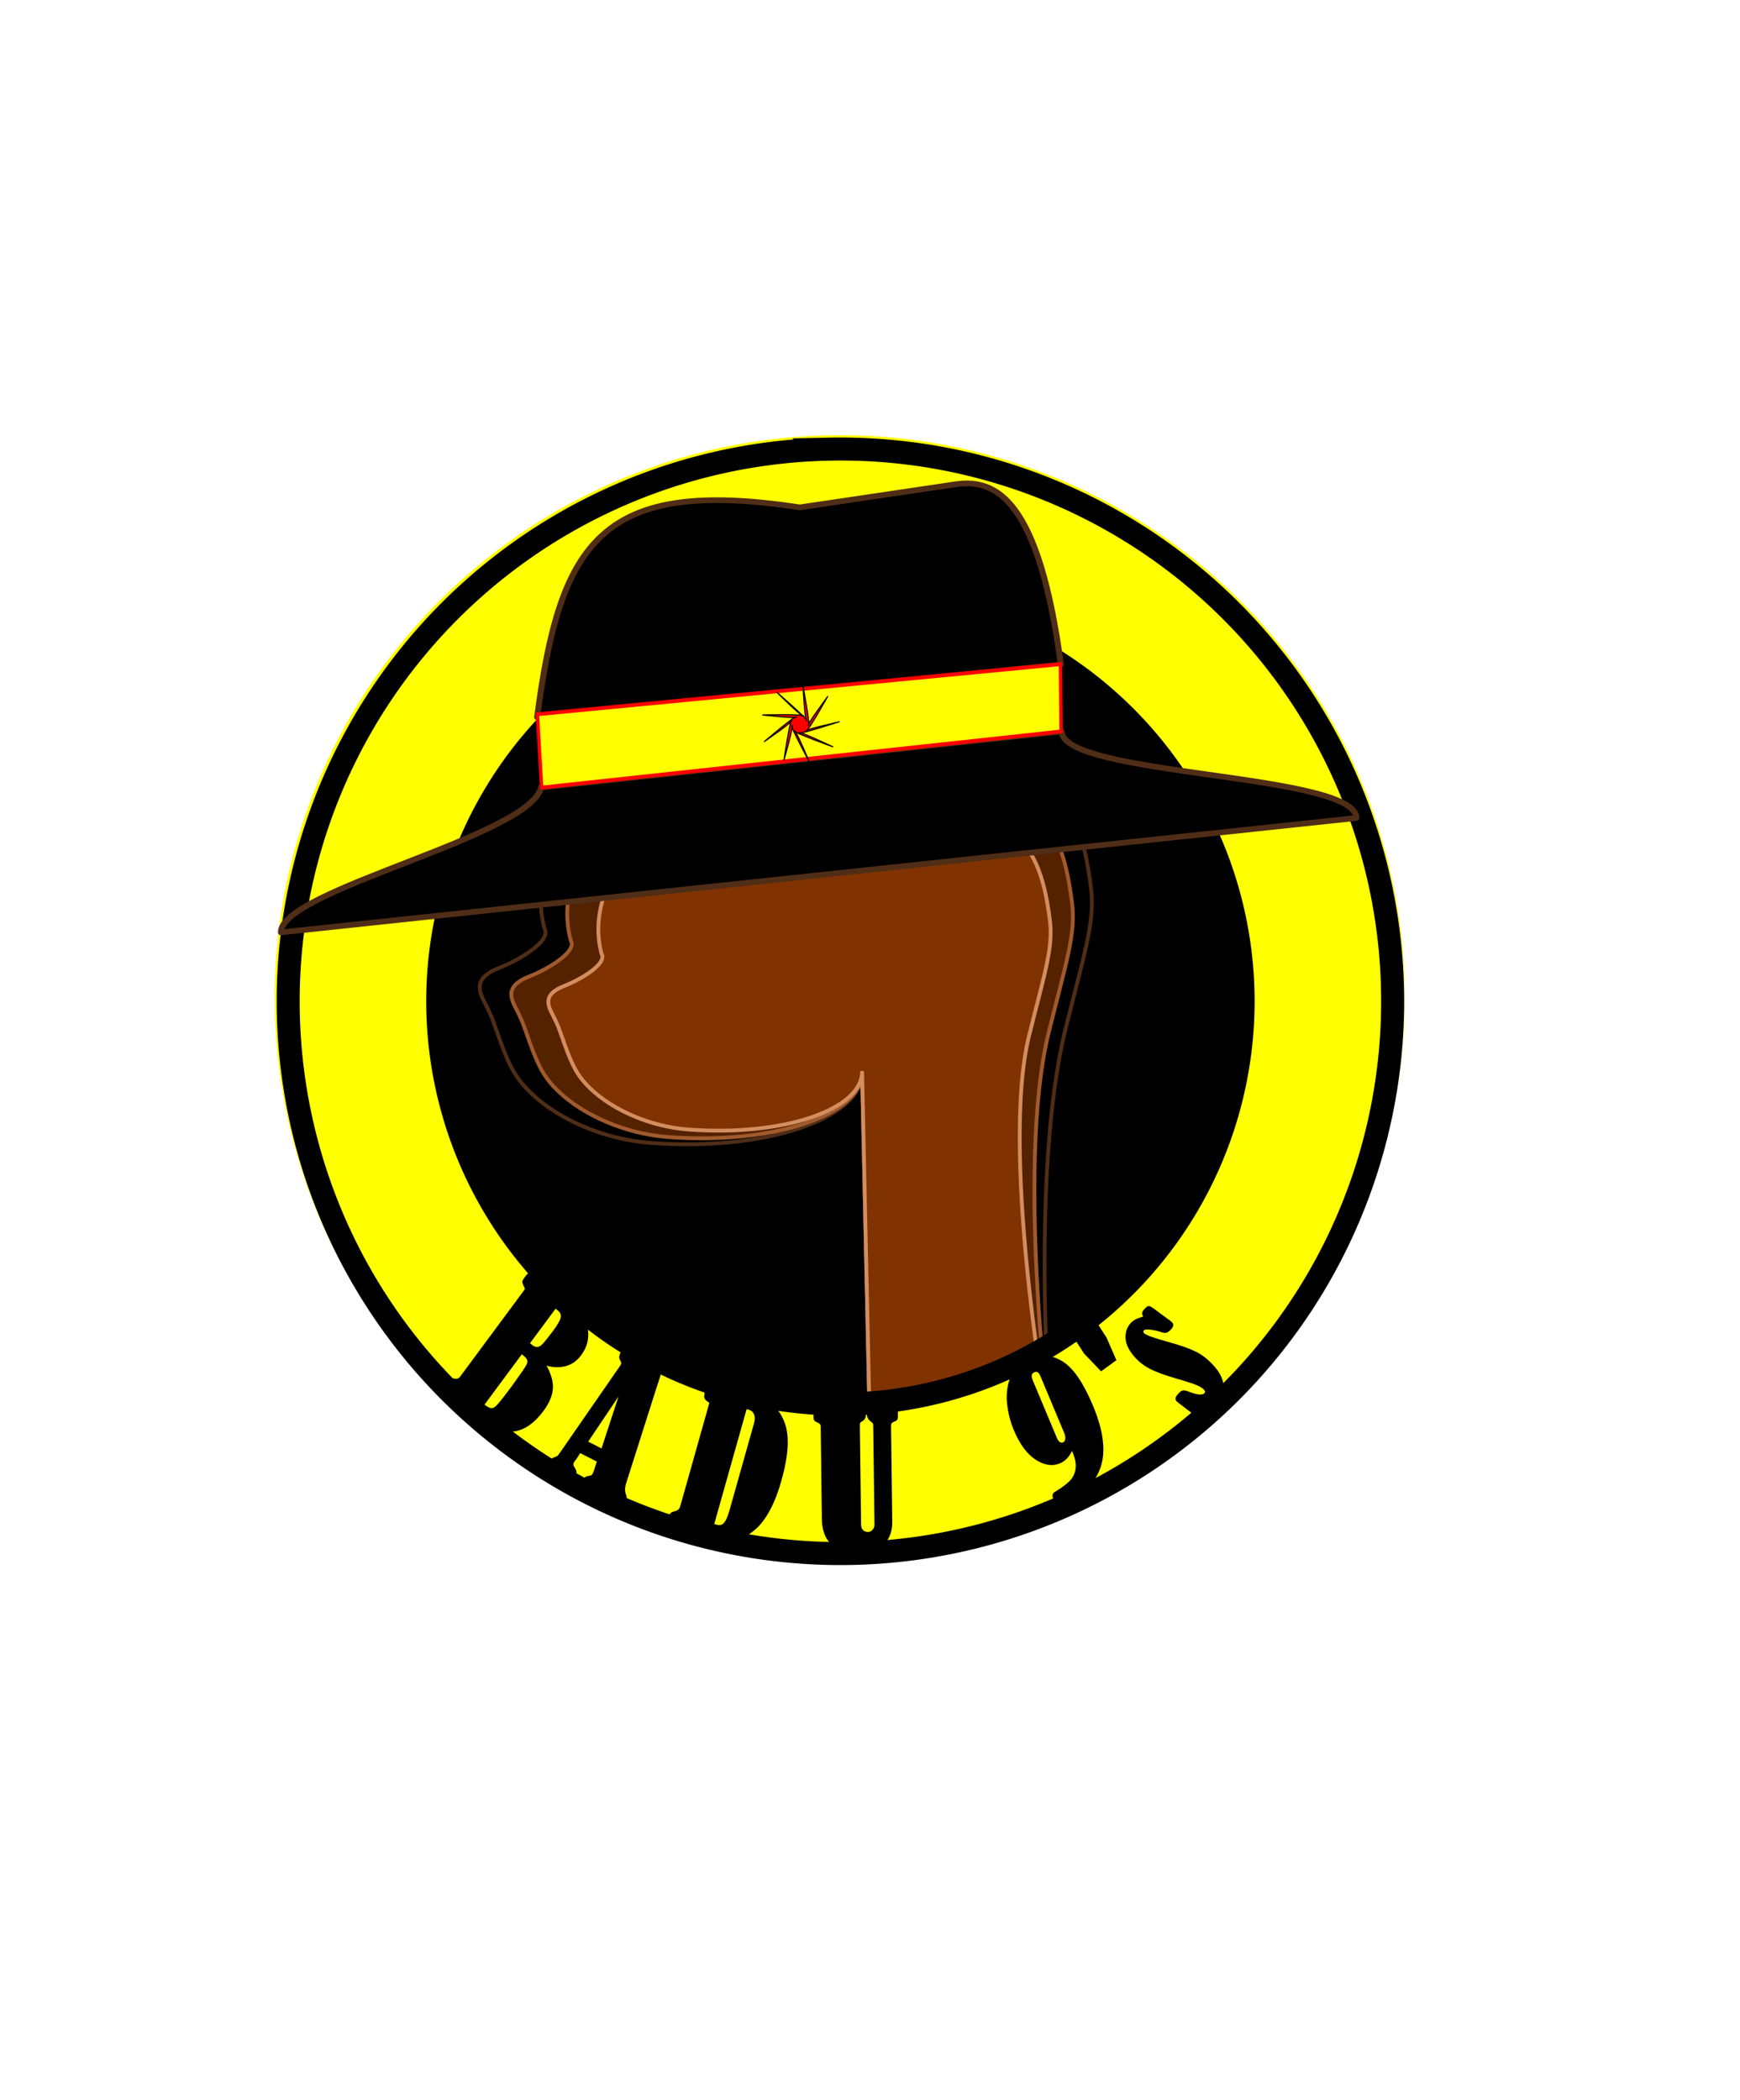 <?xml version="1.0" encoding="UTF-8" standalone="no"?>
<svg
   xmlns:osb="http://www.openswatchbook.org/uri/2009/osb"
   xmlns:dc="http://purl.org/dc/elements/1.1/"
   xmlns:cc="http://creativecommons.org/ns#"
   xmlns:rdf="http://www.w3.org/1999/02/22-rdf-syntax-ns#"
   xmlns:svg="http://www.w3.org/2000/svg"
   xmlns="http://www.w3.org/2000/svg"
   xmlns:sodipodi="http://sodipodi.sourceforge.net/DTD/sodipodi-0.dtd"
   xmlns:inkscape="http://www.inkscape.org/namespaces/inkscape"
   inkscape:export-ydpi="92"
   inkscape:export-xdpi="92"
   inkscape:export-filename="C:\Users\Aldeen\Documents\Logos\Badu-Halo-603x603.png"
   sodipodi:docname="Halo Badu.svg"
   inkscape:version="1.0 (4035a4fb49, 2020-05-01)"
   id="svg2140"
   version="1.1"
   viewBox="0 0 250.285 302.034"
   height="302.034mm"
   width="250.285mm">
  <title
     id="title2343">Badu-Halo 603x603</title>
  <defs
     id="defs2134">
    <marker
       inkscape:isstock="true"
       style="overflow:visible"
       id="marker4825"
       refX="0.0"
       refY="0.0"
       orient="auto"
       inkscape:stockid="Arrow2Lstart">
      <path
         transform="scale(1.1) translate(1,0)"
         d="M 8.719,4.034 L -2.207,0.016 L 8.719,-4.002 C 6.973,-1.63 6.983,1.616 8.719,4.034 z "
         style="fill-rule:evenodd;stroke-width:0.625;stroke-linejoin:round;stroke:#ffff00;stroke-opacity:1;fill:#000000;fill-opacity:1"
         id="path4823" />
    </marker>
    <marker
       inkscape:isstock="true"
       style="overflow:visible"
       id="Tail"
       refX="0.0"
       refY="0.0"
       orient="auto"
       inkscape:stockid="Tail">
      <g
         style="stroke:#ffff00;stroke-opacity:1;fill:#000000;fill-opacity:1"
         transform="scale(-1.2)"
         id="g3009">
        <path
           style="fill:#000000;fill-rule:evenodd;stroke:#ffff00;stroke-width:0.8;stroke-linecap:round;stroke-opacity:1;fill-opacity:1"
           d="M -3.805,-3.959 L 0.544,0"
           id="path2997" />
        <path
           style="fill:#000000;fill-rule:evenodd;stroke:#ffff00;stroke-width:0.8;stroke-linecap:round;stroke-opacity:1;fill-opacity:1"
           d="M -1.287,-3.959 L 3.062,0"
           id="path2999" />
        <path
           style="fill:#000000;fill-rule:evenodd;stroke:#ffff00;stroke-width:0.8;stroke-linecap:round;stroke-opacity:1;fill-opacity:1"
           d="M 1.305,-3.959 L 5.654,0"
           id="path3001" />
        <path
           style="fill:#000000;fill-rule:evenodd;stroke:#ffff00;stroke-width:0.8;stroke-linecap:round;stroke-opacity:1;fill-opacity:1"
           d="M -3.805,4.178 L 0.544,0.22"
           id="path3003" />
        <path
           style="fill:#000000;fill-rule:evenodd;stroke:#ffff00;stroke-width:0.8;stroke-linecap:round;stroke-opacity:1;fill-opacity:1"
           d="M -1.287,4.178 L 3.062,0.22"
           id="path3005" />
        <path
           style="fill:#000000;fill-rule:evenodd;stroke:#ffff00;stroke-width:0.8;stroke-linecap:round;stroke-opacity:1;fill-opacity:1"
           d="M 1.305,4.178 L 5.654,0.22"
           id="path3007" />
      </g>
    </marker>
    <marker
       inkscape:isstock="true"
       style="overflow:visible"
       id="marker3557"
       refX="0.0"
       refY="0.0"
       orient="auto"
       inkscape:stockid="Arrow2Lstart">
      <path
         transform="scale(1.1) translate(1,0)"
         d="M 8.719,4.034 L -2.207,0.016 L 8.719,-4.002 C 6.973,-1.63 6.983,1.616 8.719,4.034 z "
         style="fill-rule:evenodd;stroke-width:0.625;stroke-linejoin:round;stroke:#ffff00;stroke-opacity:1;fill:#000000;fill-opacity:1"
         id="path3555" />
    </marker>
    <marker
       inkscape:isstock="true"
       style="overflow:visible"
       id="marker3437"
       refX="0.0"
       refY="0.0"
       orient="auto"
       inkscape:stockid="Arrow2Lstart">
      <path
         transform="scale(1.1) translate(1,0)"
         d="M 8.719,4.034 L -2.207,0.016 L 8.719,-4.002 C 6.973,-1.63 6.983,1.616 8.719,4.034 z "
         style="fill-rule:evenodd;stroke-width:0.625;stroke-linejoin:round;stroke:#ffff00;stroke-opacity:1;fill:#000000;fill-opacity:1"
         id="path3435" />
    </marker>
    <marker
       inkscape:isstock="true"
       style="overflow:visible"
       id="Arrow2Lstart"
       refX="0.0"
       refY="0.0"
       orient="auto"
       inkscape:stockid="Arrow2Lstart">
      <path
         transform="scale(1.1) translate(1,0)"
         d="M 8.719,4.034 L -2.207,0.016 L 8.719,-4.002 C 6.973,-1.63 6.983,1.616 8.719,4.034 z "
         style="fill-rule:evenodd;stroke-width:0.625;stroke-linejoin:round;stroke:#ffff00;stroke-opacity:1;fill:#000000;fill-opacity:1"
         id="path2979" />
    </marker>
    <linearGradient
       osb:paint="solid"
       id="linearGradient2894">
      <stop
         id="stop2892"
         offset="0"
         style="stop-color:#000000;stop-opacity:1;" />
    </linearGradient>
    <linearGradient
       osb:paint="solid"
       id="linearGradient920">
      <stop
         id="stop918"
         offset="0"
         style="stop-color:#ffff00;stop-opacity:1;" />
    </linearGradient>
    <rect
       id="rect9929"
       height="70.158"
       width="130.377"
       y="95.298"
       x="-232.692" />
    <rect
       id="rect9659"
       height="33.325"
       width="81.267"
       y="94.421"
       x="-101.729" />
    <linearGradient
       osb:paint="solid"
       id="linearGradient9619">
      <stop
         id="stop9617"
         offset="0"
         style="stop-color:#ffff00;stop-opacity:1;" />
    </linearGradient>
  </defs>
  <sodipodi:namedview
     fit-margin-bottom="0"
     fit-margin-right="0"
     fit-margin-left="0"
     fit-margin-top="0"
     width="302px"
     units="mm"
     inkscape:snap-smooth-nodes="true"
     inkscape:snap-intersection-paths="true"
     inkscape:object-paths="true"
     inkscape:window-maximized="1"
     inkscape:window-y="-11"
     inkscape:window-x="-11"
     inkscape:window-height="1046"
     inkscape:window-width="1920"
     showborder="true"
     inkscape:showpageshadow="true"
     showgrid="false"
     inkscape:document-rotation="0"
     inkscape:current-layer="layer1"
     inkscape:document-units="px"
     inkscape:cy="458.72368"
     inkscape:cx="403.28639"
     inkscape:zoom="0.96102398"
     inkscape:pageshadow="2"
     inkscape:pageopacity="0.0"
     borderopacity="1.0"
     bordercolor="#666666"
     pagecolor="#ffffff"
     id="base"
     inkscape:snap-global="false"
     showguides="true"
     inkscape:guide-bbox="true" />
  <g
     transform="translate(221.692,-2.076)"
     id="layer1"
     inkscape:groupmode="layer"
     inkscape:label="Layer 1">
    <ellipse
       ry="80.691"
       rx="80.432"
       transform="matrix(-0.17,-0.985,0.986,-0.169,0,0)"
       cy="-124.157"
       cx="-126.514"
       id="circle928"
       style="fill:#000000;stroke:#ffff00;stroke-width:1.088;stroke-linecap:round;stroke-linejoin:round;stroke-miterlimit:4;stroke-dasharray:none;stroke-dashoffset:16.163;marker-end:;paint-order:stroke fill markers" />
    <g
       transform="matrix(0.938,0,0,0.938,-6.037,6.391)"
       id="g935">
      <path
         sodipodi:nodetypes="cscssssscccccsssac"
         d="m -113.677,109.357 c -11.132,0.456 -21.764,4.224 -26.579,8.807 -5.749,5.472 -7.923,13.221 -6.134,19.67 1.057,1.813 -3.819,4.747 -6.93,5.962 -4.801,1.875 -2.679,4.293 -1.741,6.388 0.717,1.6 0.285,0.399 1.794,4.649 1.54,4.339 2.676,6.178 4.902,8.285 4.045,3.829 10.907,6.975 18.152,7.53 17.58,1.347 32.661,-3.67 32.503,-10.931 l 1.248,57.327 c -0.055,2.936 5.587,5.319 12.652,5.342 l 2.334,0.007 c 7.064,0.023 12.796,-2.323 12.852,-5.259 0,0 -3.555,-41.118 2.137,-64.054 2.892,-11.653 4.533,-16.341 3.876,-21.571 -2.077,-16.551 -7.903,-21.402 -33.094,-22.555 0,0 -5.563,-0.379 -8.349,-0.329 -3.223,0.059 -9.623,0.73 -9.623,0.73 z"
         style="fill:#000000;fill-opacity:1;stroke:#502d16;stroke-width:0.585;stroke-miterlimit:4;stroke-dasharray:none;stroke-opacity:1"
         id="path1866" />
      <path
         id="path1868"
         style="fill:#552200;fill-opacity:1;stroke:#a05a2c;stroke-width:0.585;stroke-miterlimit:4;stroke-dasharray:none;stroke-opacity:1"
         d="m -112.357,113.521 c -10.211,0.419 -19.965,3.875 -24.382,8.079 -5.273,5.02 -7.268,12.128 -5.627,18.044 0.97,1.663 -3.503,4.355 -6.357,5.469 -4.404,1.72 -2.458,3.938 -1.597,5.86 0.658,1.467 0.262,0.366 1.645,4.264 1.413,3.981 2.455,5.667 4.497,7.6 3.71,3.512 10.005,6.398 16.652,6.908 16.127,1.236 29.96,-3.367 29.815,-10.027 l 1.248,57.327 c -0.051,2.694 4.129,5.267 12.652,5.342 1.389,-0.009 2.778,0.045 4.167,-0.04 5.179,-0.228 10.859,-2.147 11.019,-5.211 0,0 -5.666,-42.465 -0.445,-63.506 2.652,-10.689 4.158,-14.99 3.556,-19.787 -1.905,-15.183 -7.249,-19.633 -30.358,-20.691 0,0 -5.103,-0.348 -7.659,-0.301 -2.957,0.054 -8.828,0.67 -8.828,0.67 z"
         sodipodi:nodetypes="cscssssscccccsssacc" />
      <path
         sodipodi:nodetypes="cscssssscccccsssacc"
         d="m -110.812,118.304 c -9.134,0.375 -17.858,3.466 -21.808,7.226 -4.717,4.49 -6.501,10.848 -5.033,16.139 0.868,1.488 -3.134,3.895 -5.686,4.892 -3.939,1.538 -2.198,3.522 -1.428,5.241 0.588,1.313 0.234,0.327 1.472,3.814 1.264,3.56 2.196,5.069 4.022,6.798 3.319,3.142 8.949,5.723 14.894,6.179 14.424,1.105 26.798,-3.011 26.668,-8.969 l 1.117,51.277 c -0.279,6.393 -0.869,8.931 5.531,10.619 4.612,0.998 7.254,0.866 9.588,0.874 6.592,0.009 13.195,-2.317 12.852,-5.259 0,0 -8.139,-44.136 -3.469,-62.956 2.373,-9.561 3.719,-13.407 3.18,-17.699 -1.704,-13.58 -6.484,-17.561 -27.154,-18.507 0,0 -4.564,-0.311 -6.85,-0.27 -2.644,0.048 -7.896,0.599 -7.896,0.599 z"
         style="fill:#803300;fill-opacity:1;stroke:#d38d5f;stroke-width:0.585;stroke-miterlimit:4;stroke-dasharray:none;stroke-opacity:1"
         id="path1870" />
    </g>
    <path
       id="path920"
       style="fill:#ffff00;stroke:#000000;stroke-width:3.307;stroke-miterlimit:4;stroke-dasharray:none;paint-order:stroke fill markers"
       d="m -102.441,66.678 a 79.434,79.434 0 0 0 -57.991,26.935 79.434,79.434 0 0 0 7.145,112.108 79.434,79.434 0 0 0 112.108,-7.145 79.434,79.434 0 0 0 -7.145,-112.109 79.434,79.434 0 0 0 -54.118,-19.79 z m 0.365,21.506 a 57.925,57.925 0 0 1 39.541,14.429 57.925,57.925 0 0 1 5.211,81.752 57.925,57.925 0 0 1 -81.752,5.21 57.925,57.925 0 0 1 -5.21,-81.752 57.925,57.925 0 0 1 42.21,-19.64 z" />
    <path
       id="path937"
       style="font-style:normal;font-variant:normal;font-weight:normal;font-stretch:normal;font-size:30.506px;line-height:1.25;font-family:'Bernard MT Condensed';-inkscape-font-specification:'Bernard MT Condensed, Normal';font-variant-ligatures:normal;font-variant-caps:normal;font-variant-numeric:normal;font-variant-east-asian:normal;letter-spacing:8.205px;word-spacing:0px;fill:#000000;fill-opacity:1;stroke:#000000;stroke-width:0.522;stroke-miterlimit:4;stroke-dasharray:none"
       d="m -135.535,212.163 -2.786,-1.426 -0.637,0.995 q -0.017,0.035 -0.072,0.092 -0.251,0.288 -0.38,0.552 -0.201,0.414 0.183,0.969 0.206,0.292 0.195,0.487 -0.011,0.195 -0.19,0.563 -0.229,0.471 -0.335,0.546 -0.089,0.069 -0.279,-0.028 l -2.942,-1.505 q -0.245,-0.125 0.012,-0.654 0.307,-0.632 0.887,-0.823 0.541,-0.168 0.792,-0.542 l 8.637,-12.474 q 0.207,-0.282 0.318,-0.512 0.173,-0.356 -0.172,-0.877 -0.156,-0.252 0.073,-0.723 0.307,-0.632 0.447,-0.747 0.139,-0.115 0.429,0.033 l 4.257,2.178 q 0.39,0.2 0.362,0.659 -0.028,0.459 -0.492,1.815 -0.173,0.528 -0.341,1.045 l -4.312,13.568 q -0.313,0.988 -0.024,1.739 0.083,0.201 0.089,0.304 0.011,0.092 -0.173,0.471 -0.285,0.586 -0.43,0.684 -0.139,0.087 -0.396,-0.044 l -4.959,-2.538 q -0.223,-0.114 -0.011,-0.551 0.268,-0.552 0.391,-0.661 0.123,-0.109 0.48,-0.156 0.513,-0.053 0.703,-0.444 0.196,-0.402 0.677,-1.993 z m 3.646,-10.938 -5.578,8.298 2.452,1.255 z" />
    <path
       id="path939"
       style="font-style:normal;font-variant:normal;font-weight:normal;font-stretch:normal;font-size:30.506px;line-height:1.25;font-family:'Bernard MT Condensed';-inkscape-font-specification:'Bernard MT Condensed, Normal';font-variant-ligatures:normal;font-variant-caps:normal;font-variant-numeric:normal;font-variant-east-asian:normal;letter-spacing:8.205px;word-spacing:0px;fill:#000000;fill-opacity:1;stroke:#000000;stroke-width:0.534;stroke-miterlimit:4;stroke-dasharray:none"
       d="m -123.603,218.839 4.198,-14.899 q 0.031,-0.256 -0.352,-0.49 -0.301,-0.186 -0.363,-0.401 -0.058,-0.227 0.118,-0.855 0.128,-0.455 0.334,-0.559 0.206,-0.104 0.89,0.078 l 6.062,1.61 q 2.595,0.689 3.635,3.465 1.053,2.779 -0.469,8.18 -1.387,4.921 -3.722,6.932 -2.332,1.999 -5.04,1.28 l -6.683,-1.775 q -0.278,-0.074 -0.358,-0.227 -0.063,-0.162 0.062,-0.605 0.149,-0.529 0.225,-0.654 0.076,-0.125 0.454,-0.21 0.809,-0.169 1.007,-0.87 z m 9.121,-14.411 -4.801,17.039 0.671,0.178 q 0.709,0.188 1.197,-0.29 0.492,-0.491 0.905,-1.955 l 3.543,-12.573 q 0.232,-0.824 -0.027,-1.449 -0.259,-0.624 -1.006,-0.823 z" />
    <path
       id="path941"
       style="font-style:normal;font-variant:normal;font-weight:normal;font-stretch:normal;font-size:30.506px;line-height:1.25;font-family:'Bernard MT Condensed';-inkscape-font-specification:'Bernard MT Condensed, Normal';font-variant-ligatures:normal;font-variant-caps:normal;font-variant-numeric:normal;font-variant-east-asian:normal;letter-spacing:8.205px;word-spacing:0px;fill:#000000;fill-opacity:1;stroke:#000000;stroke-width:0.543;stroke-miterlimit:4;stroke-dasharray:none"
       d="m -103.788,204.629 5.908,-0.055 q 0.3,-0.003 0.384,0.123 0.083,0.113 0.091,0.734 0.008,0.621 -0.385,0.827 -0.298,0.155 -0.405,0.32 -0.093,0.166 -0.087,0.634 l 0.18,14.187 q 0.007,0.583 0.367,0.947 0.359,0.351 0.905,0.346 0.505,-0.005 0.854,-0.413 0.35,-0.409 0.343,-0.903 l -0.18,-14.187 q -0.005,-0.367 -0.088,-0.506 -0.07,-0.151 -0.373,-0.364 -0.468,-0.325 -0.477,-1.009 -0.007,-0.532 0.115,-0.634 0.135,-0.115 0.381,-0.118 l 2.947,-0.027 q 0.491,-0.005 0.497,0.451 l 0.008,0.608 q 0.005,0.405 -0.048,0.52 -0.053,0.102 -0.311,0.193 -0.639,0.209 -0.631,0.829 l 0.175,13.819 q 0.025,1.963 -1.175,3.127 -1.2,1.151 -3.369,1.171 -2.429,0.023 -3.727,-1.182 -1.284,-1.204 -1.313,-3.497 l -0.169,-13.351 q -0.007,-0.532 -0.61,-0.78 -0.302,-0.124 -0.371,-0.225 -0.056,-0.113 -0.06,-0.468 -0.009,-0.735 0.084,-0.926 0.093,-0.191 0.543,-0.195 z" />
    <path
       id="path943"
       style="font-style:normal;font-variant:normal;font-weight:normal;font-stretch:normal;font-size:30.506px;line-height:1.25;font-family:'Bernard MT Condensed';-inkscape-font-specification:'Bernard MT Condensed, Normal';font-variant-ligatures:normal;font-variant-caps:normal;font-variant-numeric:normal;font-variant-east-asian:normal;letter-spacing:8.205px;word-spacing:0px;fill:#000000;fill-opacity:1;stroke:#000000;stroke-width:0.515;stroke-miterlimit:4;stroke-dasharray:none"
       d="m -67.522,210.118 q -0.524,1.619 -1.75,2.17 -1.507,0.677 -3.312,-0.477 -1.799,-1.17 -3.048,-4.151 -0.722,-1.723 -0.938,-3.674 -0.216,-1.951 0.422,-3.649 0.649,-1.703 2.538,-2.552 2.395,-1.076 4.622,0.317 2.238,1.388 4.262,6.221 2.302,5.496 1.044,8.87 -1.263,3.363 -4.918,5.004 -0.663,0.298 -0.837,0.266 -0.169,-0.021 -0.34,-0.428 -0.268,-0.64 -0.269,-0.834 0.01,-0.198 0.181,-0.302 1.592,-0.951 2.297,-1.724 0.716,-0.778 0.843,-1.846 0.139,-1.072 -0.442,-2.458 -0.107,-0.256 -0.356,-0.753 z m -4.288,-10.236 q -0.424,-1.013 -1.234,-0.649 -0.798,0.359 -0.33,1.477 l 3.497,8.349 q 0.19,0.454 0.531,0.661 0.336,0.195 0.673,0.044 0.394,-0.177 0.457,-0.662 0.064,-0.485 -0.141,-0.974 z" />
    <path
       id="path945"
       style="font-style:normal;font-variant:normal;font-weight:normal;font-stretch:normal;font-size:30.506px;line-height:1.25;font-family:'Bernard MT Condensed';-inkscape-font-specification:'Bernard MT Condensed, Normal';font-variant-ligatures:normal;font-variant-caps:normal;font-variant-numeric:normal;font-variant-east-asian:normal;letter-spacing:8.205px;word-spacing:0px;fill:#000000;fill-opacity:1;stroke:#000000;stroke-width:0.253;stroke-miterlimit:4;stroke-dasharray:none"
       d="m -63.295,199.147 -2.36,-2.461 -1.67,-2.579 3.008,-2.18 1.67,2.579 1.387,3.166 z" />
    <path
       id="path947"
       style="font-style:normal;font-variant:normal;font-weight:normal;font-stretch:normal;font-size:30.506px;line-height:1.25;font-family:'Bernard MT Condensed';-inkscape-font-specification:'Bernard MT Condensed, Normal';font-variant-ligatures:normal;font-variant-caps:normal;font-variant-numeric:normal;font-variant-east-asian:normal;letter-spacing:8.205px;word-spacing:0px;fill:#000000;fill-opacity:1;stroke:#000000;stroke-width:0.486;stroke-miterlimit:4;stroke-dasharray:none"
       d="m -56.1,190.328 2.656,1.953 q 0.12,0.097 0.199,0.184 0.223,0.244 -0.222,0.698 -0.297,0.303 -0.508,0.367 -0.203,0.056 -0.687,-0.107 -0.564,-0.199 -1.468,-0.336 -0.905,-0.137 -1.226,0.191 -0.124,0.126 -0.111,0.349 0.021,0.215 0.172,0.38 0.406,0.445 3.502,1.292 2.685,0.745 3.994,1.396 1.309,0.65 2.486,1.941 1.248,1.369 1.388,2.708 0.131,1.331 -0.627,2.105 -0.478,0.488 -1.34,0.66 -0.471,0.094 -0.57,0.195 -0.115,0.118 0.051,0.335 0.182,0.269 0.171,0.397 -0.002,0.137 -0.365,0.507 -0.28,0.286 -0.442,0.283 -0.162,-0.004 -0.394,-0.187 l -2.631,-2.012 q -0.184,-0.149 -0.224,-0.193 -0.223,-0.244 0.33,-0.808 0.288,-0.294 0.467,-0.325 0.187,-0.039 0.702,0.159 1.939,0.765 2.516,0.176 0.371,-0.379 -0.058,-0.849 -0.382,-0.419 -1.227,-0.752 -0.837,-0.342 -2.924,-0.938 -2.208,-0.642 -3.51,-1.266 -1.293,-0.633 -2.224,-1.653 -1.264,-1.386 -1.324,-2.639 -0.06,-1.252 0.74,-2.068 0.42,-0.429 1.234,-0.671 0.415,-0.121 0.514,-0.222 0.132,-0.135 -0.01,-0.343 -0.142,-0.225 -0.083,-0.37 0.059,-0.145 0.381,-0.473 0.206,-0.21 0.311,-0.217 0.106,-0.024 0.362,0.153 z" />
    <g
       transform="matrix(0.998,0,0,0.944,0.244,6.596)"
       id="g5493">
      <path
         id="path1876"
         d="m -144.357,115.088 c -1.471,7.561 -37.6,15.694 -37.531,22.185 l 154.995,-17.43 c -0.072,-6.842 -42.392,-6.348 -42.463,-13.189 l -74.901,8.522 z"
         style="color:#000000;font-style:normal;font-variant:normal;font-weight:normal;font-stretch:normal;font-size:medium;line-height:normal;font-family:sans-serif;font-variant-ligatures:normal;font-variant-position:normal;font-variant-caps:normal;font-variant-numeric:normal;font-variant-alternates:normal;font-variant-east-asian:normal;font-feature-settings:normal;font-variation-settings:normal;text-indent:0;text-align:start;text-decoration:none;text-decoration-line:none;text-decoration-style:solid;text-decoration-color:#000000;letter-spacing:normal;word-spacing:normal;text-transform:none;writing-mode:lr-tb;direction:ltr;text-orientation:mixed;dominant-baseline:auto;baseline-shift:baseline;text-anchor:start;white-space:normal;shape-padding:0;shape-margin:0;inline-size:0;clip-rule:nonzero;display:inline;overflow:visible;visibility:visible;isolation:auto;mix-blend-mode:normal;color-interpolation:sRGB;color-interpolation-filters:linearRGB;solid-color:#000000;solid-opacity:1;vector-effect:none;fill:#000000;fill-opacity:1;fill-rule:nonzero;stroke:#502d16;stroke-width:0.866;stroke-linecap:round;stroke-linejoin:round;stroke-miterlimit:4;stroke-dasharray:none;stroke-dashoffset:0;stroke-opacity:1;paint-order:markers stroke fill;color-rendering:auto;image-rendering:auto;shape-rendering:auto;text-rendering:auto;enable-background:accumulate;stop-color:#000000"
         sodipodi:nodetypes="cccccc" />
      <path
         sodipodi:nodetypes="cccsc"
         style="color:#000000;font-style:normal;font-variant:normal;font-weight:normal;font-stretch:normal;font-size:medium;line-height:normal;font-family:sans-serif;font-variant-ligatures:normal;font-variant-position:normal;font-variant-caps:normal;font-variant-numeric:normal;font-variant-alternates:normal;font-variant-east-asian:normal;font-feature-settings:normal;font-variation-settings:normal;text-indent:0;text-align:start;text-decoration:none;text-decoration-line:none;text-decoration-style:solid;text-decoration-color:#000000;letter-spacing:normal;word-spacing:normal;text-transform:none;writing-mode:lr-tb;direction:ltr;text-orientation:mixed;dominant-baseline:auto;baseline-shift:baseline;text-anchor:start;white-space:normal;shape-padding:0;shape-margin:0;inline-size:0;clip-rule:nonzero;display:inline;overflow:visible;visibility:visible;isolation:auto;mix-blend-mode:normal;color-interpolation:sRGB;color-interpolation-filters:linearRGB;solid-color:#000000;solid-opacity:1;vector-effect:none;fill:#000000;fill-opacity:1;fill-rule:nonzero;stroke:#502d16;stroke-width:0.866;stroke-linecap:round;stroke-linejoin:round;stroke-miterlimit:4;stroke-dasharray:none;stroke-dashoffset:0;stroke-opacity:1;paint-order:markers stroke fill;color-rendering:auto;image-rendering:auto;shape-rendering:auto;text-rendering:auto;enable-background:accumulate;stop-color:#000000"
         d="m -107.106,72.519 c -28.539,-4.604 -34.548,5.079 -37.853,31.967 l 75.482,-8.023 C -72.654,71.508 -78.693,68.063 -84.664,68.999 Z"
         id="path1888" />
      <g
         transform="matrix(0.372,-0.042,0.005,0.444,-61.375,195.802)"
         id="g1886"
         style="fill:#ffff00;fill-opacity:1;stroke:#ff0000;stroke-width:1.323;stroke-miterlimit:4;stroke-dasharray:none;stroke-opacity:1">
        <path
           sodipodi:nodetypes="ccccc"
           style="color:#000000;font-style:normal;font-variant:normal;font-weight:normal;font-stretch:normal;font-size:medium;line-height:normal;font-family:sans-serif;font-variant-ligatures:normal;font-variant-position:normal;font-variant-caps:normal;font-variant-numeric:normal;font-variant-alternates:normal;font-variant-east-asian:normal;font-feature-settings:normal;font-variation-settings:normal;text-indent:0;text-align:start;text-decoration:none;text-decoration-line:none;text-decoration-style:solid;text-decoration-color:#000000;letter-spacing:normal;word-spacing:normal;text-transform:none;writing-mode:lr-tb;direction:ltr;text-orientation:mixed;dominant-baseline:auto;baseline-shift:baseline;text-anchor:start;white-space:normal;shape-padding:0;shape-margin:0;inline-size:0;clip-rule:nonzero;display:inline;overflow:visible;visibility:visible;isolation:auto;mix-blend-mode:normal;color-interpolation:sRGB;color-interpolation-filters:linearRGB;solid-color:#000000;solid-opacity:1;vector-effect:none;fill:#ffff00;fill-opacity:1;fill-rule:nonzero;stroke:#ff0000;stroke-width:1.323;stroke-linecap:butt;stroke-linejoin:miter;stroke-miterlimit:4;stroke-dasharray:none;stroke-dashoffset:0;stroke-opacity:1;color-rendering:auto;image-rendering:auto;shape-rendering:auto;text-rendering:auto;enable-background:accumulate;stop-color:#000000;stop-opacity:1"
           d="m -221.55,-227.637 202.642,1.979 -0.074,23.093 -201.25,0.221 z"
           id="path1882" />
      </g>
      <path
         d="m -4.921,18.617 c 0.266,0.252 -4.689,-4.099 -4.332,-4.193 0.306,-0.081 0.346,4.822 0.394,5.133 0.056,0.362 -0.761,-6.16 -0.43,-6 0.284,0.137 -2.706,4.047 -2.881,4.311 -0.205,0.308 3.004,-5.322 3.145,-4.985 0.121,0.288 -4.496,1.35 -4.798,1.446 -0.352,0.112 5.69,-2.018 5.591,-1.667 -0.085,0.301 -4.133,-1.887 -4.418,-2.012 -0.333,-0.147 5.729,2.079 5.426,2.282 -0.26,0.174 -2.184,-4.28 -2.32,-4.56 -0.159,-0.327 2.859,5.413 2.496,5.375 -0.311,-0.033 1.254,-4.681 1.329,-4.985 0.087,-0.355 -1.124,5.999 -1.376,5.731 -0.216,-0.23 3.87,-2.762 4.116,-2.953 0.286,-0.223 -4.691,3.914 -4.726,3.551 -0.03,-0.311 4.63,0.476 4.944,0.479 0.367,0.003 -6.192,-0.32 -5.985,-0.62 0.178,-0.257 3.598,3.451 3.826,3.667 z"
         sodipodi:type="star"
         style="fill:#ff0000;stroke:#000000;stroke-width:0.157;stroke-linecap:round;stroke-linejoin:round;stroke-miterlimit:4;stroke-dasharray:none;stroke-dashoffset:61.088;paint-order:stroke fill markers"
         id="path5459"
         sodipodi:sides="9"
         sodipodi:cx="-8.1681376"
         sodipodi:cy="13.910096"
         sodipodi:r1="5.6860142"
         sodipodi:r2="1.2485451"
         sodipodi:arg1="0.98279372"
         sodipodi:arg2="2.6596737"
         inkscape:flatsided="false"
         inkscape:rounded="-0.0615314"
         inkscape:randomized="0.0211114"
         transform="matrix(0.934,-0.382,0.363,0.978,-104.501,88.905)"
         inkscape:transform-center-x="-0.16594653"
         inkscape:transform-center-y="-0.57909556" />
    </g>
    <path
       id="path935"
       style="font-style:normal;font-variant:normal;font-weight:normal;font-stretch:normal;font-size:30.506px;line-height:1.25;font-family:'Bernard MT Condensed';-inkscape-font-specification:'Bernard MT Condensed, Normal';font-variant-ligatures:normal;font-variant-caps:normal;font-variant-numeric:normal;font-variant-east-asian:normal;letter-spacing:8.205px;word-spacing:0px;fill:#000000;fill-opacity:1;stroke:#000000;stroke-width:0.524;stroke-miterlimit:4;stroke-dasharray:none"
       d="m -143.675,197.982 q 1.305,2.117 1.258,3.643 -0.04,1.516 -1.302,3.22 -1.925,2.598 -4.112,2.858 -2.187,0.26 -4.791,-1.862 l -4.788,-3.901 q -0.294,-0.239 -0.058,-0.558 l 0.456,-0.616 q 0.19,-0.257 0.546,-0.165 0.764,0.178 1.159,-0.356 l 9.183,-12.394 q 0.19,-0.257 0.18,-0.413 -0.01,-0.156 -0.257,-0.67 -0.127,-0.252 -0.083,-0.397 0.054,-0.137 0.381,-0.578 0.289,-0.39 0.486,-0.444 0.207,-0.046 0.461,0.162 l 5.366,4.372 q 1.939,1.58 2.208,3.463 0.269,1.883 -0.917,3.485 -0.989,1.335 -2.481,1.568 -1.482,0.241 -2.895,-0.416 z m 1.855,-8.056 -3.994,5.391 0.519,0.423 q 0.49,0.399 0.984,0.325 0.505,-0.066 1.053,-0.722 0.566,-0.658 1.35,-1.716 1.096,-1.479 1.141,-2.133 0.063,-0.657 -0.534,-1.144 z m -4.861,6.561 -5.683,7.67 q 0.901,0.734 1.395,0.725 0.504,-0.002 1.115,-0.721 0.622,-0.712 1.961,-2.519 0.274,-0.37 1.211,-1.698 0.944,-1.338 1.054,-1.677 0.11,-0.339 -0.002,-0.676 -0.101,-0.33 -0.532,-0.681 z" />
  </g>
</svg>
